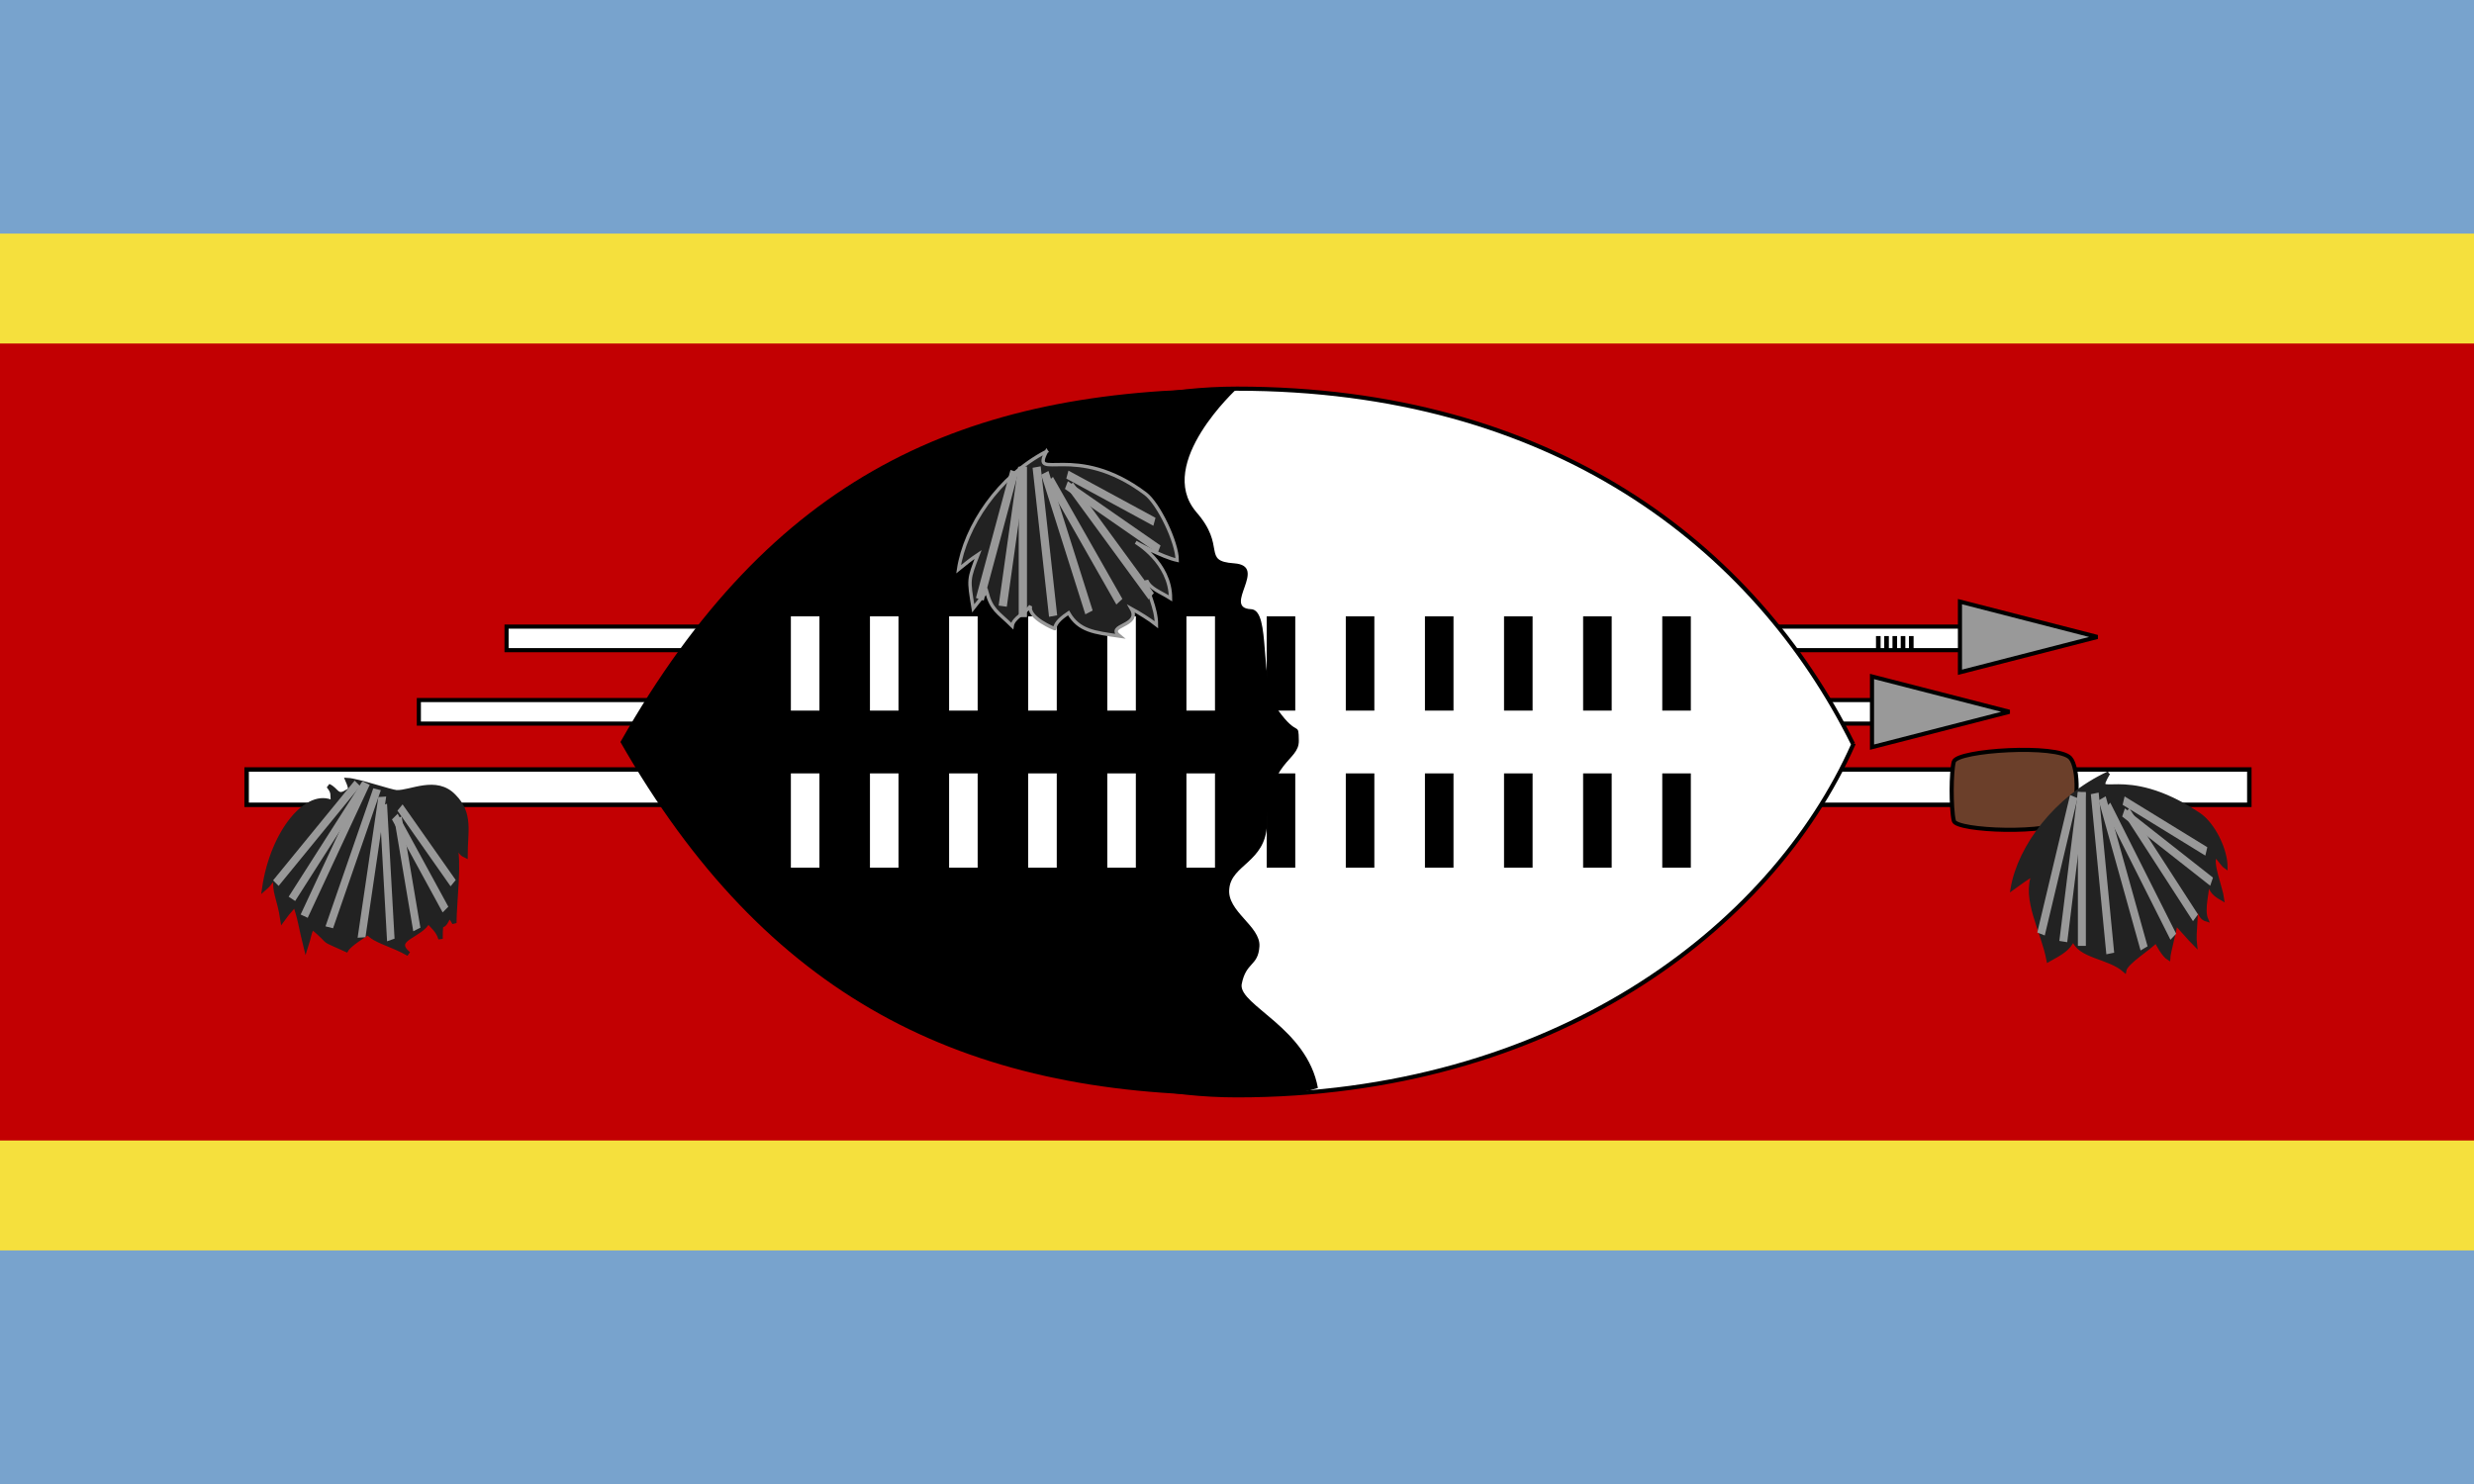 <?xml version="1.0" encoding="UTF-8" standalone="no"?>
<svg
   width="900"
   height="540"
   version="1.1"
   id="svg44"
   xmlns="http://www.w3.org/2000/svg"
   xmlns:svg="http://www.w3.org/2000/svg">
  <defs
     id="defs44" />
  <path
     fill="#78a3cd"
     d="M 0,0 H 900 V 540 H 0 Z"
     id="path1"
     style="stroke-width:0.949" />
  <path
     fill="#f5e03d"
     d="M 0,85 H 900 V 455 H 0 Z"
     id="path2"
     style="stroke-width:0.993" />
  <path
     fill="#c20002"
     d="M 0,125 H 900 V 415 H 0 Z"
     id="path3"
     style="stroke-width:0.983" />
  <g
     fill="#ffffff"
     stroke="#000000"
     id="g10"
     transform="translate(0,-30)">
    <path
       stroke-width="1.5"
       d="M 184.275,258.009 H 719.97 v 8.571 H 184.275 Z"
       id="path4" />
    <path
       fill="#d8d8d8"
       stroke-width="1.5"
       d="m 683.204,262.2 h 0.18 v 4 h -0.18 z m 11.997,0 h 0.18 v 4 h -0.18 z m -3,0 h 0.18 v 4 h -0.18 z m -3,0 h 0.18 v 4 h -0.18 z m -3,0 h 0.18 v 4 h -0.18 z"
       id="path5" />
    <path
       stroke-width="1.5"
       d="m 152.372,284.735 h 535.695 v 8.57 H 152.371 Z"
       id="path6" />
    <path
       fill="#999999"
       stroke-width="1.5"
       d="m 681.002,276.155 v 25.713 L 731,289.01 Z M 713,248.92 v 25.712 l 49.999,-12.856 z"
       id="path7" />
    <path
       fill-rule="evenodd"
       stroke="none"
       d="m 361.21,242.676 9.417,-36.322 6.728,43.72 -1.346,-51.794 16.815,53.813 -12.106,-51.121 20.851,49.102 -10.089,-51.794"
       id="path8" />
    <path
       stroke-width="1.62"
       d="m 89.718,310 h 728.55 v 12.857 H 89.718 Z"
       id="path9" />
    <path
       stroke-width="1.512"
       d="m 674.209,300.829 c -30.076,67.741 -109.936,127.737 -224.224,127.737 -100.002,0 -171.42,-85.712 -214.29,-128.566 42.857,-42.861 114.282,-128.574 214.29,-128.574 114.282,0 188.08,56.789 224.115,129.274 h 0.3 -0.1 l -0.1,0.1 z"
       id="path10" />
  </g>
  <path
     d="m 435.03,186.15 c 11.402,12.823 1.881,17.994 13.95,18.835 12.727,0.935 -4.578,16.242 6.128,16.681 7.485,0.327 2.616,26.862 9.82,36.729 7.34,10.286 7.434,3.687 7.563,11.117 0.127,7.686 -11.232,6.911 -11.584,30.585 -0.59,13.644 -12.929,14.517 -13.711,23.297 -0.972,8.257 11.409,13.565 10.965,20.957 -0.456,7.37 -4.941,5.543 -6.483,13.948 -0.79,7.55 23.781,15.755 27.759,37.588 -7.38,2.413 -13.581,2.667 -29.451,2.679 C 350.001,398.638 278.566,362.622 225.7,270 280.586,173.32 349.993,141.418 450.001,141.418 c 0,0 -29.683,27.123 -14.956,44.723 z"
     id="path11" />
  <g
     stroke="#ffffff"
     id="g13"
     transform="translate(0,-30)">
    <path
       fill="#6b3f2a"
       stroke="#000000"
       stroke-width="1.5"
       d="m 710.77,307.167 c 1.173,-4.21 37.797,-6.48 42.377,-1.344 3.168,3.554 3.261,18.747 -1.008,22.533 -6.135,5.442 -40.512,4.026 -41.367,0.338 -1.1,-4.748 -0.995,-17.968 -0.002,-21.527 z"
       id="path12" />
    <path
       stroke-width="10.39"
       d="M 292.9,288.566 V 254.28 m 28.77,0 v 34.286 m 28.793,-34.286 v 34.286 M 292.9,345.716 V 311.43 m 28.77,0 v 34.286 m 28.793,-34.286 v 34.286 m 28.774,-57.15 V 254.28 m 28.77,0 v 34.286 M 436.8,254.28 v 34.286 m -57.563,57.15 V 311.43 m 28.77,0 v 34.286 M 436.8,311.43 v 34.286"
       id="path13" />
  </g>
  <path
     stroke="#000000"
     stroke-width="10.39"
     d="M 466.001,258.566 V 224.28 m 28.772,0 v 34.286 m 28.792,-34.286 v 34.286 m -57.564,57.15 V 281.43 m 28.772,0 v 34.286 m 28.792,-34.286 v 34.286 m 28.773,-57.15 V 224.28 m 28.77,0 v 34.286 M 609.9,224.28 v 34.286 m -57.563,57.15 V 281.43 m 28.77,0 v 34.286 M 609.9,281.43 v 34.286"
     id="path14" />
  <g
     fill="#222222"
     id="g17"
     transform="translate(0,-30)">
    <g
       stroke="#222222"
       id="g16">
      <path
         stroke-width="1.282"
         d="m 767.025,311.311 c -6.492,11.244 4.982,-3.74 32.978,15.084 5.188,3.497 9.721,12.734 9.721,19.139 -1.317,-0.881 -2.295,-2.841 -3.745,-4.115 -2.031,2.035 1.939,11.366 2.52,15.775 -4.377,-2.449 -3.956,-3.609 -5.41,-6.619 0.29,3.639 -2.096,10.297 -0.355,14.157 -3.45,-0.986 -2.548,-5.78 -4.349,-6.338 1.225,4.368 -0.395,10.467 0.213,15.378 -2.015,-1.995 -6.181,-6.921 -7.118,-7.727 -0.157,2.338 -2.532,10.502 -2.616,12.713 -1.71,-1.033 -4.193,-5.335 -4.478,-6.42 -2.126,2.671 -11.026,7.829 -11.51,10.838 -5.822,-5.142 -16.699,-4.883 -18.64,-11.529 -1.716,3.772 -4.2,5.046 -9.11,7.8 -1.939,-10.533 -9.194,-22.372 -5.314,-31.401 -2.75,1.63 -5.013,3.261 -7.761,5.267 2.604,-15.255 15.88,-33.143 34.979,-42.002 z"
         id="path15" />
      <path
         stroke-width="1.6"
         d="m 121.174,322.141 c -0.363,-3.274 0.338,-3.666 -1.677,-6.135 2.933,1.227 3.044,4.488 6.61,2.174 1.309,-0.678 1.88,-0.7 0.289,-4.337 3.718,0.173 15.894,4.348 17.844,4.444 5.12,0.236 14.466,-5.378 20.953,1.525 6.227,6.294 4.148,12.826 4.148,21.543 -2.502,-1.199 -1.296,-1.79 -3.951,-4.907 1.99,7.619 -0.106,21.356 -0.106,29.436 -1.022,-1.948 -0.872,-1.103 -1.871,-3.12 -2.655,7.375 -3.146,0.149 -3.146,8.866 -0.958,-3.418 -3.397,-4.714 -4.463,-6.512 -2.58,5.6 -13.836,6.349 -7.166,11.993 -6.02,-3.53 -12.023,-4.504 -14.753,-7.679 -1.177,0.759 -6.82,4.213 -7.914,6.182 -10.585,-4.87 -4.109,-1.249 -12.402,-8.266 -1.435,2.942 -0.781,2.516 -2.332,7.304 -1.679,-6.651 -2.138,-10.877 -4.026,-15.767 -1.629,2.71 -1.484,1.671 -4.442,5.768 -1.224,-8.102 -3.216,-10.014 -2.428,-15.375 -3.144,2.218 -1.086,1.32 -4.229,4.05 2.978,-20.76 15.837,-36.101 25.065,-31.188 z"
         id="path16" />
    </g>
    <path
       stroke="#999999"
       stroke-width="1.239"
       d="m 380.7,194.25 c -5.937,11.482 10.395,-3.819 35.997,15.404 4.745,3.571 11.546,17.68 11.546,24.22 -5.451,-1.16 -15.104,-6.54 -15.104,-6.54 0,0 12.673,7.31 12.673,20.39 -4.002,-2.502 -7.349,-3.472 -8.68,-6.544 0,4.234 3.56,9.623 3.56,16.163 -2.435,-1.956 -6.384,-4.365 -9.125,-5.862 3.776,6.54 -9.571,5.773 -4.238,10.008 -9.327,-1.349 -14.834,-1.926 -18.61,-8.466 -2.001,1.348 -4.909,3.466 -4.987,5.723 0.294,0.245 -10.162,-4.03 -8.83,-8.256 -1.944,2.727 -6.253,4.226 -6.697,7.3 -5.323,-5.25 -7.512,-5.791 -9.288,-12.579 -2.365,3.073 -2.514,3.073 -4.88,6.147 -1.774,-10.757 -1.774,-10.373 1.775,-19.592 -2.514,1.665 -4.584,3.33 -7.098,5.38 2.38,-15.578 14.523,-33.845 31.988,-42.892 z"
       id="path17" />
  </g>
  <g
     fill="#999999"
     stroke="#999999"
     id="g44"
     transform="translate(0,-30)">
    <path
       d="m 273.401,250.158 h 2 v 47.141 h -2 z"
       transform="matrix(0.945,0.327,-0.261,0.968,174.866,-129.923)"
       id="path18" />
    <path
       d="m 295.46,256.853 h 2 v 48.719 h -2 z"
       transform="matrix(0.733,-0.68,0.508,0.893,34.417,177.227)"
       id="path19" />
    <path
       d="m 285.363,282.652 h 2 v 53.438 h -2 z"
       transform="matrix(0.984,-0.177,0.11,0.996,64.292,-30.382)"
       id="path20" />
    <path
       d="m 302.024,250.314 h 2 v 47.48 h -2 z"
       transform="matrix(0.643,-0.766,0.608,0.831,42.596,231.193)"
       id="path21" />
    <path
       d="m 290.965,272.571 h 2 v 51.532 h -2 z"
       transform="matrix(0.889,-0.458,0.306,0.967,37.273,72.683)"
       id="path22" />
    <path
       d="m 371.096,200.298 h 2 v 53.764 h -2 z"
       id="path23" />
    <path
       d="m 302.024,179.445 h 2 v 34.037 h -2 z"
       transform="matrix(0.259,-0.966,0.904,0.49,148.043,407.736)"
       id="path24" />
    <path
       d="m 370.811,200.42 1.98,0.279 -6.958,49.513 -1.98,-0.278 z"
       id="path25" />
    <path
       d="m 302.024,204.799 h 2 v 38.847 h -2 z"
       transform="matrix(0.358,-0.934,0.846,0.587,106.617,369.615)"
       id="path26" />
    <path
       d="m 252.817,242.26 h 1.849 v 45.652 h -1.849 z"
       transform="matrix(0.705,0.709,-0.636,0.778,104.901,-52.938)"
       id="path27" />
    <path
       d="m 279.221,243.392 h 1.89 v 46.165 h -1.89 z"
       transform="matrix(0.942,-0.335,0.058,1.041,-138.571,163.946)"
       id="path28" />
    <path
       d="m 262.622,275.036 h 1.84 v 51.999 h -1.84 z"
       transform="matrix(0.969,0.246,-0.328,0.948,-28.156,-7.903)"
       id="path29" />
    <path
       d="m 287.542,201.58 h 1.904 v 38.236 h -1.904 z"
       transform="matrix(0.894,-0.449,0.174,1.032,-148.093,249.748)"
       id="path30" />
    <path
       d="m 270.789,262.279 h 1.861 v 49.587 h -1.861 z"
       transform="matrix(0.998,-0.065,-0.149,1.012,-93.111,72.677)"
       id="path31" />
    <path
       d="m 132.188,315.027 1.665,0.776 -22.153,47.508 -1.665,-0.776 z"
       id="path32" />
    <path
       d="m 293.355,165.444 h 1.943 v 31.381 h -1.943 z"
       transform="matrix(0.632,-0.775,0.597,0.85,-138.965,411.742)"
       id="path33" />
    <path
       d="m 341.269,181.392 h 1.839 v 48.689 h -1.839 z"
       transform="matrix(0.834,0.552,-0.538,0.843,-55.141,-26.194)"
       id="path34" />
    <path
       d="m 292.333,189.481 h 1.935 v 35.942 h -1.935 z"
       transform="matrix(0.706,-0.709,0.499,0.916,-157.742,361.98)"
       id="path35" />
    <path
       d="m 263.38,264.949 h 1.927 v 49.927 h -1.927 z"
       transform="matrix(0.931,0.365,-0.234,0.982,570.183,-36.324)"
       id="path36" />
    <path
       d="m 298.208,259.652 h 2.017 v 49.249 h -2.017 z"
       transform="matrix(0.689,-0.724,0.477,0.949,436.87,293.879)"
       id="path37" />
    <path
       d="m 272.02,302.535 h 1.906 v 57.197 h -1.906 z"
       transform="matrix(0.98,-0.199,0.097,1.001,465.221,70.686)"
       id="path38" />
    <path
       d="m 309.541,222.082 h 2.05 v 42.124 h -2.05 z"
       transform="matrix(0.595,-0.804,0.58,0.897,460.364,376.222)"
       id="path39" />
    <path
       d="m 284.244,284.681 h 1.954 v 53.823 h -1.954 z"
       transform="matrix(0.863,-0.505,0.278,0.996,439.588,181.49)"
       id="path40" />
    <path
       d="m 756.404,318.685 h 1.899 v 55 h -1.899 z"
       id="path41" />
    <path
       d="m 322.286,171.577 h 2.134 v 32.544 h -2.134 z"
       transform="matrix(0.23,-0.973,0.897,0.551,544.709,541.691)"
       id="path42" />
    <path
       d="m 353.157,199.711 h 1.903 v 53.607 h -1.903 z"
       transform="matrix(0.988,0.157,-0.123,0.993,431.949,64.977)"
       id="path43" />
    <path
       d="m 320.062,197.18 h 2.12 v 37.402 h -2.12 z"
       transform="matrix(0.321,-0.947,0.834,0.656,505.4,500.712)"
       id="path44" />
  </g>
</svg>
